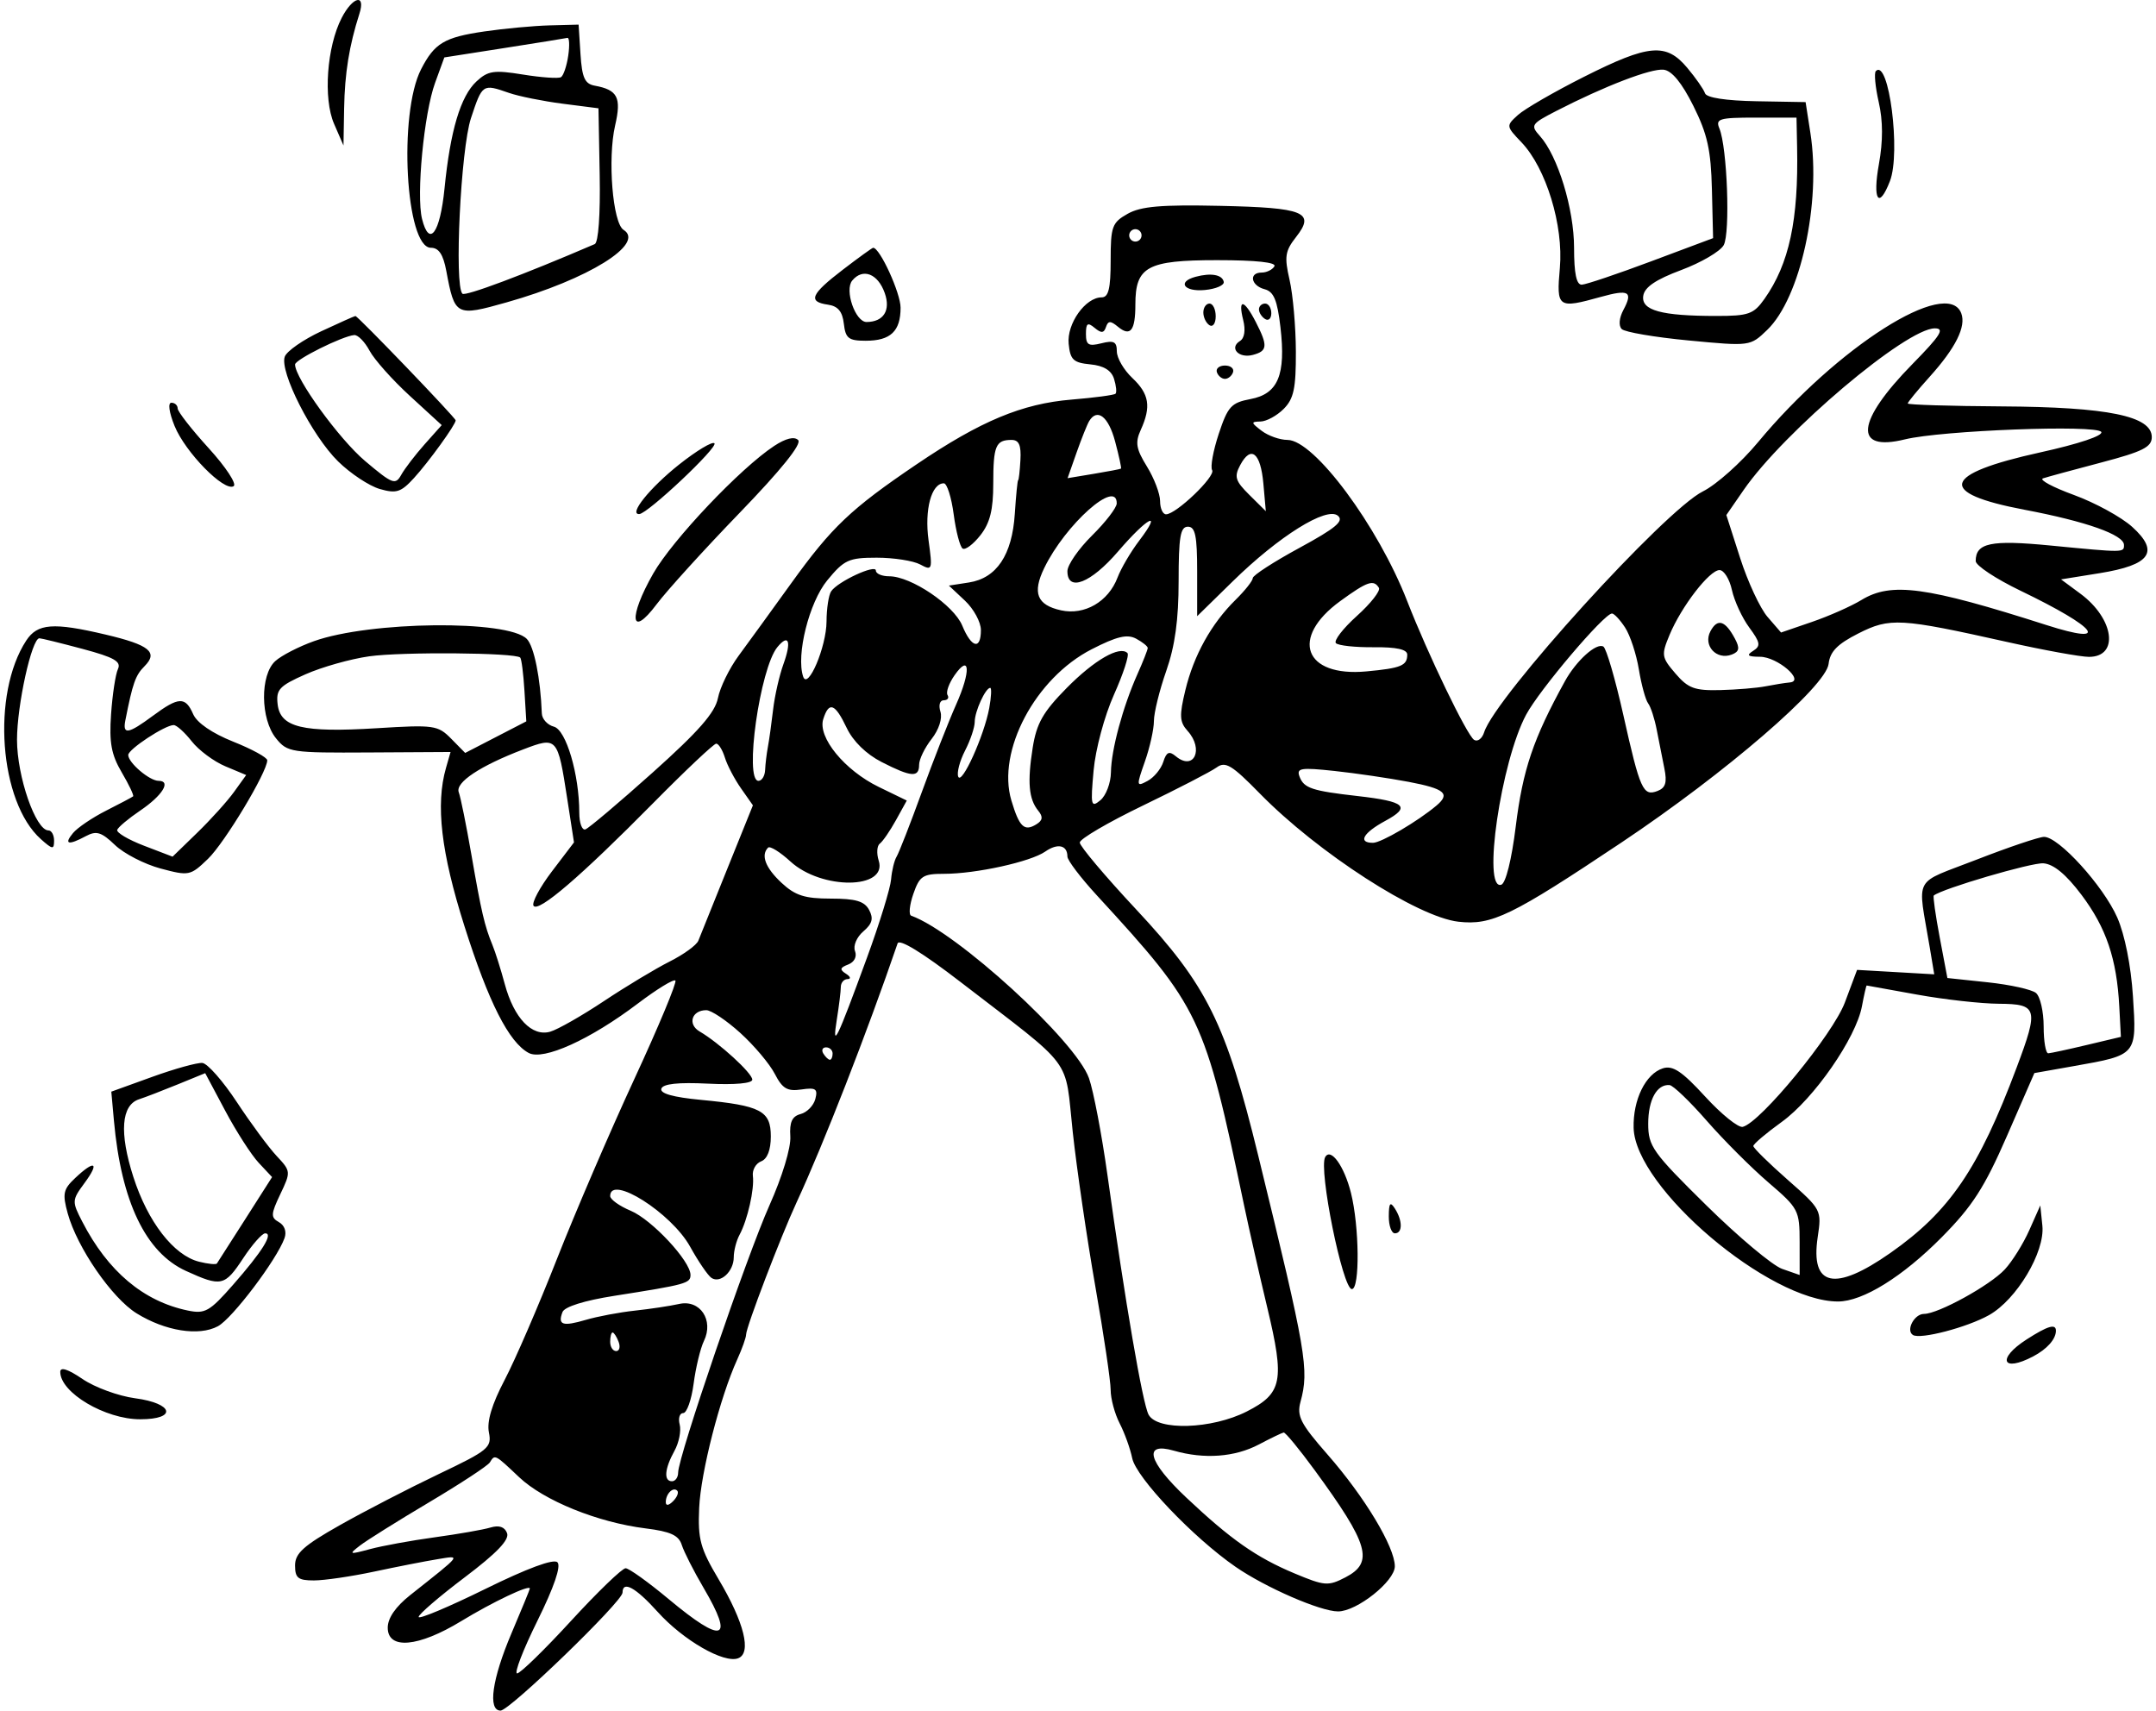 <svg width="334" height="265" viewBox="0 0 334 265" fill="none" xmlns="http://www.w3.org/2000/svg">
<path fill-rule="evenodd" clip-rule="evenodd" d="M52.931 2.772C50.63 7.236 50.052 15.268 51.751 19.179L53.211 22.54L53.311 16.778C53.407 11.34 54.094 7.081 55.676 2.135C56.689 -1.031 54.648 -0.557 52.931 2.772ZM75.025 4.872C68.827 5.781 67.319 6.681 65.238 10.719C61.691 17.6 62.831 38.384 66.756 38.384C67.975 38.384 68.662 39.415 69.138 41.967C70.448 48.966 70.627 49.06 78.488 46.841C91.103 43.283 100.022 37.752 96.602 35.611C94.914 34.554 94.105 24.586 95.29 19.447C96.293 15.096 95.696 13.927 92.133 13.272C90.59 12.988 90.162 12.037 89.927 8.368L89.635 3.815L85.141 3.932C82.669 3.997 78.117 4.42 75.025 4.872ZM88.029 8.628C87.795 10.219 87.29 11.716 86.905 11.954C86.52 12.193 83.878 12.012 81.034 11.551C76.513 10.82 75.603 10.954 73.812 12.614C71.349 14.899 69.755 20.235 68.865 29.184C68.173 36.133 66.503 38.404 65.382 33.919C64.464 30.251 65.678 17.566 67.4 12.836L68.836 8.895L78.092 7.448C83.183 6.653 87.596 5.942 87.9 5.869C88.203 5.795 88.261 7.038 88.029 8.628ZM245.425 11.88C240.81 14.203 236.19 16.871 235.158 17.809C233.3 19.495 233.306 19.539 235.703 22.05C239.515 26.041 242.232 34.934 241.649 41.504C241.099 47.7 241.316 47.853 248.007 45.991C252.347 44.782 253.011 45.166 251.495 48.007C250.83 49.255 250.723 50.464 251.234 50.977C251.708 51.453 256.378 52.248 261.612 52.745C271.127 53.648 271.128 53.648 273.759 51.12C278.911 46.167 282.146 31.455 280.463 20.619L279.717 15.818L272.108 15.684C267.344 15.6 264.363 15.138 264.133 14.448C263.932 13.842 262.693 12.066 261.38 10.501C258.114 6.607 255.439 6.838 245.425 11.88ZM262.332 16.408C264.509 20.776 265.054 23.229 265.203 29.344L265.386 36.891L255.814 40.474C250.549 42.446 245.704 44.078 245.046 44.102C244.217 44.132 243.849 42.378 243.849 38.394C243.849 32.373 241.333 24.145 238.546 21.057C237.057 19.405 237.199 19.191 241.128 17.17C248.571 13.341 255.773 10.576 257.728 10.799C258.998 10.943 260.549 12.834 262.332 16.408ZM290.598 11.012C290.308 11.303 290.512 13.474 291.05 15.837C291.71 18.728 291.718 21.862 291.075 25.418C290.067 30.995 291.051 32.519 292.781 28.061C294.493 23.646 292.616 8.987 290.598 11.012ZM78.829 14.385C80.355 14.917 84.103 15.673 87.159 16.066L92.713 16.778L92.902 27.091C93.014 33.238 92.704 37.57 92.133 37.816C81.112 42.557 72.072 45.945 71.634 45.499C70.347 44.194 71.378 23.085 72.962 18.302C74.72 12.991 74.758 12.966 78.829 14.385ZM278.401 22.78C278.632 34.107 277.174 40.886 273.344 46.306C271.674 48.668 270.892 48.946 265.919 48.946C257.347 48.946 254.224 48.087 254.568 45.824C254.772 44.483 256.51 43.304 260.45 41.834C263.526 40.685 266.486 38.952 267.027 37.982C268.067 36.118 267.577 22.811 266.361 19.899C265.734 18.397 266.332 18.219 271.984 18.219H278.308L278.401 22.78ZM174.692 33.12C172.279 34.48 172.059 35.083 172.059 40.335C172.059 44.72 171.731 46.066 170.661 46.066C168.146 46.066 165.25 50.144 165.554 53.256C165.797 55.736 166.274 56.19 168.902 56.446C170.974 56.646 172.165 57.37 172.579 58.678C172.916 59.743 173.021 60.784 172.814 60.993C172.606 61.202 169.541 61.611 166.002 61.903C158.339 62.536 151.911 65.22 142.009 71.923C131.804 78.831 128.86 81.625 122.551 90.388C119.509 94.612 115.85 99.656 114.42 101.594C112.99 103.534 111.55 106.479 111.221 108.14C110.774 110.4 108.23 113.304 101.127 119.663C95.904 124.339 91.205 128.31 90.685 128.486C90.165 128.662 89.74 127.495 89.74 125.893C89.74 119.983 87.699 113.069 85.807 112.573C84.812 112.311 83.97 111.393 83.938 110.529C83.73 105.051 82.738 100.132 81.611 98.979C78.689 95.993 57.345 96.22 48.629 99.33C46.285 100.165 43.593 101.554 42.646 102.413C40.272 104.568 40.336 111.384 42.757 114.376C44.523 116.559 45.063 116.64 57.196 116.57L69.799 116.497L69.089 118.971C67.463 124.641 68.327 132.048 71.947 143.465C75.69 155.272 78.829 161.468 81.903 163.119C84.177 164.339 91.431 161.055 98.814 155.463C101.748 153.241 104.364 151.639 104.628 151.903C104.891 152.167 102.029 159.034 98.267 167.161C94.504 175.29 89.108 187.839 86.273 195.05C83.439 202.261 79.797 210.685 78.178 213.771C76.2 217.545 75.401 220.204 75.738 221.897C76.207 224.248 75.695 224.673 67.914 228.382C63.335 230.566 56.466 234.116 52.649 236.273C47.026 239.449 45.709 240.634 45.709 242.514C45.709 244.461 46.179 244.835 48.632 244.835C50.239 244.835 54.438 244.219 57.964 243.468C61.49 242.716 65.882 241.855 67.725 241.555C71.49 240.941 71.717 240.639 63.546 247.11C61.288 248.897 60.067 250.667 60.067 252.151C60.067 255.606 64.819 255.181 71.467 251.129C76.317 248.174 82.083 245.435 82.083 246.087C82.083 246.221 80.802 249.343 79.237 253.025C76.224 260.112 75.534 265 77.545 265C78.959 265 96.441 248.092 96.441 246.725C96.441 244.806 98.472 245.919 101.881 249.705C105.842 254.103 112.155 257.739 114.358 256.89C116.468 256.078 115.294 251.342 111.326 244.66C108.481 239.869 108.097 238.462 108.313 233.6C108.557 228.105 111.534 216.493 114.21 210.602C114.966 208.937 115.585 207.198 115.585 206.738C115.585 205.601 120.934 191.598 123.408 186.26C127.559 177.303 134.369 159.844 139.05 146.155C139.314 145.386 142.908 147.589 148.823 152.145C166.692 165.908 164.897 163.506 166.188 175.386C166.809 181.103 168.385 191.87 169.688 199.312C170.992 206.755 172.059 213.958 172.059 215.318C172.059 216.679 172.688 219.016 173.457 220.511C174.226 222.006 175.098 224.429 175.396 225.894C176.008 228.907 184.852 238.201 191.425 242.738C196.07 245.943 204.562 249.636 207.289 249.636C210.205 249.636 216.091 244.952 216.082 242.64C216.068 239.637 211.399 231.881 205.659 225.331C201.473 220.552 200.869 219.378 201.469 217.169C202.83 212.154 202.399 209.638 194.929 179.059C189.92 158.552 186.988 152.636 176.017 140.892C171.208 135.745 167.273 131.078 167.273 130.523C167.273 129.967 171.689 127.383 177.085 124.78C182.48 122.177 187.61 119.525 188.484 118.885C189.833 117.898 190.839 118.507 195.184 122.945C204.156 132.108 219.598 142.072 225.936 142.789C231.121 143.375 234.135 141.912 251.19 130.52C267.338 119.734 282.878 106.331 283.281 102.844C283.501 100.944 284.639 99.779 287.88 98.137C292.788 95.652 294.331 95.742 311.035 99.473C316.663 100.731 322.325 101.759 323.615 101.759C328.321 101.759 327.523 95.845 322.298 91.981L319.29 89.756L325.26 88.796C333.158 87.526 334.59 85.489 330.308 81.617C328.637 80.106 324.58 77.886 321.295 76.684C318.009 75.483 315.847 74.323 316.491 74.107C317.134 73.892 321.19 72.788 325.504 71.654C331.95 69.959 333.347 69.256 333.347 67.713C333.347 64.449 326.549 63.057 310.136 62.958C302.108 62.909 295.54 62.706 295.539 62.506C295.539 62.306 297.065 60.446 298.932 58.374C302.97 53.89 304.616 50.582 303.83 48.528C301.675 42.895 284.606 53.728 272.343 68.511C269.723 71.668 265.883 75.094 263.808 76.125C257.914 79.05 231.651 107.969 229.92 113.439C229.608 114.424 228.908 114.955 228.364 114.618C227.269 113.938 221.192 101.337 217.996 93.117C213.463 81.459 203.576 68.151 199.449 68.151C198.273 68.151 196.476 67.516 195.454 66.741C193.773 65.465 193.756 65.329 195.271 65.301C196.193 65.284 197.808 64.406 198.861 63.35C200.429 61.777 200.771 60.169 200.752 54.468C200.739 50.639 200.299 45.64 199.776 43.361C198.948 39.761 199.08 38.887 200.784 36.715C203.795 32.874 202.082 32.173 189.003 31.889C179.884 31.691 176.747 31.962 174.692 33.12ZM176.845 36.463C176.845 36.991 176.415 37.423 175.888 37.423C175.362 37.423 174.931 36.991 174.931 36.463C174.931 35.935 175.362 35.503 175.888 35.503C176.415 35.503 176.845 35.935 176.845 36.463ZM130.559 41.789C125.596 45.59 125.105 46.748 128.267 47.199C129.81 47.419 130.507 48.256 130.724 50.147C130.985 52.42 131.457 52.787 134.122 52.787C137.96 52.787 139.515 51.311 139.515 47.667C139.515 45.394 136.307 38.384 135.267 38.384C135.122 38.384 133.004 39.916 130.559 41.789ZM197.425 41.264C197.1 41.792 196.213 42.225 195.454 42.225C193.422 42.225 193.775 44.247 195.906 44.805C197.331 45.179 197.876 46.487 198.365 50.719C199.217 58.085 197.993 61.018 193.732 61.82C190.741 62.384 190.21 62.964 188.807 67.2C187.942 69.812 187.481 72.347 187.78 72.834C188.359 73.775 182.203 79.674 180.641 79.674C180.132 79.674 179.717 78.753 179.717 77.627C179.717 76.5 178.801 74.092 177.681 72.274C175.993 69.536 175.83 68.564 176.724 66.594C178.36 62.993 178.039 61.027 175.409 58.549C174.093 57.308 173.016 55.458 173.016 54.436C173.016 52.935 172.558 52.694 170.623 53.182C168.629 53.684 168.23 53.442 168.23 51.728C168.23 50.072 168.492 49.889 169.573 50.789C170.604 51.648 171.012 51.62 171.332 50.667C171.664 49.675 172.037 49.666 173.188 50.618C175.117 52.214 175.888 51.232 175.888 47.181C175.888 41.301 177.72 40.304 188.536 40.304C194.613 40.304 197.804 40.649 197.425 41.264ZM137.067 45.412C138.004 48.085 136.883 49.864 134.25 49.884C132.513 49.898 130.796 44.948 132.024 43.464C133.664 41.48 136.006 42.385 137.067 45.412ZM185.221 42.877C182.304 43.658 183.413 45.24 186.657 44.926C188.367 44.761 189.682 44.193 189.579 43.665C189.36 42.551 187.612 42.235 185.221 42.877ZM186.417 48.41C186.417 49.171 186.848 50.06 187.374 50.387C187.901 50.713 188.332 50.09 188.332 49.003C188.332 47.916 187.901 47.026 187.374 47.026C186.848 47.026 186.417 47.648 186.417 48.41ZM192.591 49.575C192.985 51.149 192.794 52.395 192.093 52.828C190.371 53.896 191.898 55.557 194.076 54.985C196.373 54.383 196.444 53.575 194.529 49.858C192.713 46.335 191.745 46.194 192.591 49.575ZM195.032 47.929C195.032 48.427 195.463 49.1 195.989 49.426C196.516 49.753 196.946 49.346 196.946 48.523C196.946 47.7 196.516 47.026 195.989 47.026C195.463 47.026 195.032 47.432 195.032 47.929ZM49.761 51.32C46.989 52.614 44.451 54.377 44.122 55.237C43.25 57.517 48.334 67.519 52.381 71.484C54.299 73.363 57.203 75.285 58.835 75.754C61.401 76.492 62.116 76.263 64.13 74.059C66.421 71.554 70.601 65.772 70.591 65.123C70.586 64.722 55.425 48.942 55.059 48.956C54.918 48.961 52.534 50.025 49.761 51.32ZM296.279 56.388C287.545 65.283 287.062 70.045 295.092 68.069C300.756 66.674 324.81 65.762 325.519 66.914C325.869 67.483 322.039 68.767 316.083 70.079C300.774 73.45 299.968 76.377 313.635 78.969C323.2 80.783 329.04 82.851 329.04 84.426C329.04 85.624 329.124 85.624 317.585 84.504C308.413 83.615 306.067 84.106 306.067 86.918C306.067 87.605 309.189 89.671 313.007 91.511C324.974 97.278 327.088 100.048 317.075 96.845C298.367 90.859 292.992 90.13 288.359 92.954C286.779 93.917 283.333 95.443 280.701 96.346L275.915 97.988L273.822 95.57C272.671 94.24 270.764 90.145 269.584 86.471L267.439 79.789L270.117 75.912C276.353 66.886 295.3 50.867 299.74 50.867C301.313 50.867 300.631 51.955 296.279 56.388ZM57.25 54.329C57.984 55.705 60.799 58.863 63.507 61.345L68.429 65.858L65.788 68.822C64.336 70.453 62.705 72.582 62.163 73.552C61.257 75.178 60.812 75.008 56.554 71.415C52.547 68.032 45.709 58.607 45.709 56.467C45.709 55.71 53.074 52.049 54.88 51.908C55.45 51.864 56.516 52.953 57.25 54.329ZM188.515 57.66C188.704 58.228 189.268 58.693 189.767 58.693C190.267 58.693 190.831 58.228 191.019 57.66C191.208 57.093 190.645 56.628 189.767 56.628C188.89 56.628 188.327 57.093 188.515 57.66ZM27.044 65.99C28.695 70.059 34.739 76.22 36.194 75.317C36.72 74.991 34.985 72.346 32.337 69.44C29.689 66.533 27.522 63.758 27.522 63.272C27.522 62.787 27.086 62.39 26.553 62.39C25.984 62.39 26.188 63.883 27.044 65.99ZM172.747 68.382C173.343 70.623 173.755 72.517 173.663 72.594C173.571 72.67 171.671 73.035 169.44 73.404L165.386 74.077L166.784 70.1C167.554 67.914 168.434 65.716 168.742 65.218C169.996 63.18 171.727 64.547 172.747 68.382ZM119.931 69.085C114.685 72.537 104.175 83.627 101.192 88.857C97.301 95.679 97.669 99.012 101.718 93.616C103.29 91.519 109.077 85.146 114.576 79.454C121.012 72.792 124.245 68.773 123.65 68.176C123.054 67.578 121.729 67.902 119.931 69.085ZM105.22 71.952C100.673 75.557 97.324 79.722 99.039 79.636C100.36 79.57 111.285 69.278 110.678 68.671C110.357 68.349 107.901 69.826 105.22 71.952ZM158.08 71.272C157.984 72.988 157.824 74.393 157.726 74.393C157.629 74.393 157.397 76.736 157.21 79.599C156.795 85.982 154.395 89.571 150.098 90.237L146.998 90.717L149.478 93.044C150.842 94.325 151.958 96.377 151.958 97.605C151.958 100.732 150.502 100.387 149.071 96.922C147.76 93.746 141.145 89.276 137.755 89.276C136.617 89.276 135.686 88.877 135.686 88.39C135.686 87.35 129.791 90.084 128.76 91.602C128.374 92.171 128.051 94.279 128.043 96.286C128.027 100.194 125.149 106.974 124.421 104.813C123.303 101.491 125.346 93.325 128.147 89.916C130.772 86.72 131.48 86.396 135.819 86.396C138.447 86.396 141.477 86.867 142.551 87.444C144.431 88.453 144.48 88.312 143.846 83.687C143.197 78.953 144.294 74.873 146.216 74.873C146.705 74.873 147.393 77.043 147.744 79.695C148.095 82.348 148.721 84.729 149.136 84.986C149.551 85.243 150.786 84.311 151.882 82.915C153.369 81.017 153.873 78.991 153.873 74.903C153.873 69.064 154.255 68.151 156.703 68.151C157.854 68.151 158.211 68.96 158.08 71.272ZM195.718 74.924L196.098 79.194L193.553 76.673C191.363 74.504 191.164 73.86 192.128 72.053C193.798 68.923 195.29 70.115 195.718 74.924ZM173 77.993C172.992 78.654 171.269 80.891 169.171 82.964C167.074 85.037 165.359 87.521 165.359 88.485C165.359 91.757 168.988 90.346 173.203 85.435C177.781 80.102 180.203 78.864 176.482 83.759C175.174 85.478 173.664 88.048 173.125 89.47C171.708 93.209 168.015 95.354 164.376 94.552C160.637 93.728 159.895 91.858 161.773 87.989C165.056 81.224 173.053 74.105 173 77.993ZM201.305 84.873C197.331 87.03 194.08 89.135 194.078 89.549C194.076 89.963 192.882 91.475 191.423 92.91C187.657 96.615 184.938 101.502 183.631 106.918C182.674 110.885 182.727 111.844 183.981 113.234C186.546 116.078 184.952 119.489 182.148 117.155C181.12 116.299 180.7 116.489 180.211 118.034C179.868 119.119 178.772 120.444 177.776 120.979C176.035 121.913 176.019 121.793 177.361 117.976C178.131 115.789 178.76 112.964 178.76 111.697C178.76 110.43 179.621 106.934 180.674 103.93C182.029 100.06 182.588 96.004 182.588 90.03C182.588 83.172 182.857 81.594 184.024 81.594C185.168 81.594 185.46 83.005 185.46 88.526V95.457L190.964 90.067C198.12 83.058 205.514 78.44 207.258 79.891C208.248 80.716 206.937 81.813 201.305 84.873ZM268.302 91.398C268.673 93.094 269.882 95.709 270.988 97.21C272.71 99.547 272.796 100.066 271.585 100.834C270.497 101.523 270.744 101.733 272.656 101.745C275.369 101.76 279.697 105.5 277.26 105.723C276.52 105.79 274.838 106.058 273.522 106.319C272.206 106.579 269.043 106.843 266.492 106.906C262.529 107.005 261.52 106.632 259.559 104.344C257.392 101.819 257.341 101.479 258.643 98.353C260.475 93.957 264.822 88.316 266.381 88.316C267.066 88.316 267.93 89.704 268.302 91.398ZM213.615 91.062C213.895 91.517 212.358 93.479 210.2 95.423C208.042 97.366 206.583 99.263 206.958 99.637C207.332 100.013 209.971 100.296 212.822 100.268C216.344 100.234 218.005 100.6 218.005 101.412C218.005 103.121 217.056 103.511 211.678 104.012C202.033 104.911 199.778 98.821 207.639 93.109C211.826 90.067 212.797 89.734 213.615 91.062ZM251.755 97.219C252.538 98.419 253.498 101.336 253.887 103.701C254.276 106.066 254.923 108.433 255.323 108.961C255.724 109.489 256.321 111.326 256.651 113.042C256.98 114.758 257.513 117.455 257.836 119.032C258.281 121.214 258.028 122.054 256.782 122.533C254.536 123.397 254.081 122.386 251.487 110.793C250.243 105.234 248.85 100.453 248.392 100.168C247.331 99.51 244.188 102.34 242.427 105.54C237.513 114.46 235.902 119.229 234.806 128.095C234.181 133.154 233.267 136.825 232.576 137.057C229.591 138.055 232.527 117.968 236.428 110.709C238.523 106.81 248.499 95.053 249.722 95.043C250.056 95.04 250.971 96.019 251.755 97.219ZM264.975 97.791C263.795 100.003 265.915 102.314 268.286 101.401C269.445 100.956 269.553 100.409 268.773 98.947C267.257 96.106 266.068 95.745 264.975 97.791ZM4.06 99.241C-1.35 107.524 -0.117 124.242 6.329 129.995C8.14 131.611 8.378 131.639 8.378 130.235C8.378 129.361 7.986 128.646 7.506 128.646C5.529 128.646 2.635 120.301 2.635 114.594C2.635 109.229 4.92 98.879 6.105 98.879C6.393 98.879 9.402 99.62 12.791 100.526C17.688 101.835 18.814 102.476 18.271 103.647C17.895 104.458 17.415 107.611 17.205 110.657C16.9 115.052 17.242 116.907 18.861 119.66C19.983 121.566 20.774 123.235 20.622 123.368C20.469 123.5 18.592 124.495 16.451 125.577C14.309 126.659 11.996 128.226 11.309 129.056C9.848 130.821 10.585 130.991 13.324 129.52C14.933 128.657 15.716 128.899 17.809 130.904C19.203 132.24 22.382 133.879 24.874 134.546C29.279 135.724 29.484 135.683 32.215 133.056C34.803 130.569 41.402 119.596 41.402 117.78C41.402 117.349 39.033 116.052 36.137 114.898C32.87 113.596 30.514 111.981 29.928 110.641C28.722 107.885 27.689 107.925 23.694 110.882C19.858 113.72 18.971 113.87 19.418 111.602C20.56 105.81 20.983 104.616 22.389 103.206C24.547 101.041 23.156 99.911 16.361 98.307C8.24 96.391 5.801 96.576 4.06 99.241ZM177.802 100.383C177.802 100.646 177.086 102.467 176.209 104.431C173.942 109.509 172.151 116.143 172.101 119.647C172.078 121.298 171.344 123.243 170.471 123.968C169.012 125.178 168.926 124.802 169.414 119.387C169.713 116.062 171.092 110.923 172.577 107.604C174.025 104.367 174.964 101.473 174.664 101.172C173.471 99.974 169.527 102.242 165.236 106.593C161.58 110.3 160.579 112.061 159.983 115.829C159.138 121.18 159.368 123.794 160.844 125.598C161.611 126.536 161.536 127.09 160.557 127.695C158.682 128.858 157.908 128.122 156.679 124.007C154.393 116.353 160.388 105.058 169.107 100.587C173.009 98.587 174.626 98.201 176.003 98.94C176.993 99.472 177.802 100.121 177.802 100.383ZM121.359 102.911C120.729 104.655 120.013 107.809 119.768 109.921C119.523 112.034 119.162 114.627 118.964 115.683C118.764 116.739 118.57 118.359 118.53 119.284C118.489 120.208 118.025 120.964 117.499 120.964C115.258 120.964 117.73 103.512 120.433 100.244C122.204 98.103 122.642 99.365 121.359 102.911ZM80.59 101.867C80.791 102.071 81.086 104.379 81.245 106.995L81.534 111.75L76.799 114.196L72.064 116.643L69.894 114.438C67.836 112.348 67.242 112.263 58.392 112.812C46.874 113.524 43.431 112.696 43.011 109.113C42.742 106.824 43.26 106.266 47.318 104.463C49.855 103.338 54.3 102.082 57.196 101.675C62.27 100.96 79.839 101.105 80.59 101.867ZM148.115 109.156C146.984 111.689 144.594 117.786 142.806 122.704C141.017 127.622 139.261 132.122 138.902 132.704C138.543 133.287 138.157 134.88 138.043 136.245C137.93 137.612 136.255 143.05 134.321 148.331C129.605 161.214 128.871 162.715 129.638 157.933C129.977 155.821 130.256 153.553 130.257 152.892C130.259 152.232 130.728 151.685 131.299 151.677C131.868 151.669 131.761 151.297 131.059 150.851C130.043 150.204 130.112 149.912 131.398 149.417C132.354 149.048 132.785 148.199 132.455 147.336C132.143 146.52 132.708 145.181 133.736 144.297C135.132 143.1 135.35 142.293 134.64 140.963C133.917 139.608 132.566 139.209 128.703 139.209C124.673 139.209 123.191 138.734 121.079 136.77C118.58 134.445 117.827 132.478 118.99 131.312C119.283 131.017 120.843 131.985 122.455 133.462C127.288 137.89 137.54 137.794 136.128 133.334C135.772 132.208 135.85 131.017 136.301 130.687C136.752 130.356 137.877 128.721 138.8 127.053L140.477 124.019L136.141 121.913C130.847 119.342 126.647 114.215 127.535 111.407C128.421 108.609 129.359 108.96 131.169 112.766C132.154 114.838 134.189 116.827 136.572 118.047C141.176 120.403 142.386 120.493 142.386 118.475C142.386 117.634 143.255 115.837 144.318 114.484C145.451 113.037 146.018 111.29 145.688 110.251C145.371 109.246 145.595 108.481 146.207 108.481C146.8 108.481 147.062 108.119 146.79 107.677C146.517 107.236 147.004 105.858 147.87 104.617C150.278 101.169 150.429 103.976 148.115 109.156ZM153.252 109.681C152.464 113.977 148.968 121.701 148.442 120.309C148.206 119.685 148.685 117.869 149.507 116.275C150.329 114.681 151.001 112.679 151.001 111.827C151.001 110.214 152.668 106.561 153.403 106.561C153.635 106.561 153.567 107.965 153.252 109.681ZM29.699 114.839C30.785 116.223 33.128 117.965 34.905 118.711L38.138 120.066L36.261 122.675C35.228 124.111 32.663 126.956 30.559 128.999L26.735 132.711L22.311 131.016C19.877 130.084 18.008 128.978 18.157 128.561C18.306 128.143 19.903 126.803 21.706 125.583C25.169 123.238 26.578 120.964 24.567 120.964C23.16 120.964 19.865 118.158 19.865 116.96C19.865 116.073 25.549 112.332 26.906 112.326C27.357 112.324 28.614 113.455 29.699 114.839ZM87.864 123.673L88.92 130.501L85.517 134.972C83.646 137.431 82.356 139.835 82.65 140.314C83.353 141.454 89.969 135.778 101.208 124.394C106.198 119.339 110.585 115.203 110.955 115.203C111.324 115.203 111.928 116.175 112.296 117.363C112.663 118.552 113.791 120.701 114.801 122.14L116.638 124.757L112.656 134.624C110.466 140.05 108.453 145.049 108.183 145.732C107.912 146.414 105.913 147.865 103.741 148.957C101.568 150.049 96.991 152.804 93.569 155.08C90.147 157.355 86.401 159.491 85.242 159.825C82.408 160.643 79.626 157.736 78.203 152.467C77.589 150.192 76.73 147.467 76.294 146.411C75.068 143.436 74.568 141.29 73.021 132.367C72.231 127.813 71.354 123.482 71.072 122.743C70.491 121.224 74.341 118.662 81.068 116.091C86.311 114.088 86.397 114.184 87.864 123.673ZM218.244 121.126C223.818 122.188 224.717 122.95 222.551 124.781C219.655 127.23 213.972 130.567 212.698 130.567C210.297 130.567 211.17 129.021 214.625 127.155C218.632 124.99 217.709 124.162 210.356 123.326C203.235 122.518 202.008 122.109 201.324 120.322C200.812 118.982 201.487 118.872 206.739 119.435C210.04 119.789 215.217 120.55 218.244 121.126ZM306.22 133.168C296.172 137.08 297.055 135.432 298.947 146.753L299.646 150.938L293.669 150.594L287.692 150.251L285.806 155.289C283.959 160.224 272.754 173.875 269.983 174.568C269.3 174.738 266.679 172.627 264.158 169.876C260.567 165.959 259.148 165.011 257.608 165.501C254.93 166.354 252.961 170.367 253.076 174.739C253.318 184.005 274.07 201.624 284.739 201.624C288.569 201.624 294.753 197.79 300.827 191.649C305.561 186.864 307.42 183.975 310.897 176.009L315.16 166.237L321.314 165.148C331.078 163.42 331.021 163.487 330.43 154.357C330.123 149.609 329.165 144.795 328 142.144C325.839 137.229 318.889 129.585 316.636 129.647C315.825 129.67 311.137 131.254 306.22 133.168ZM165.359 132.691C165.359 133.269 167.404 135.968 169.906 138.689C185.999 156.2 186.594 157.453 192.731 186.741C193.506 190.437 195.123 197.567 196.325 202.584C199.042 213.927 198.658 215.863 193.135 218.668C187.726 221.417 179.281 221.684 177.933 219.149C177.003 217.402 174.308 201.696 171.565 182.056C170.689 175.782 169.399 169.018 168.699 167.026C166.671 161.263 148.19 144.371 141.16 141.857C140.748 141.709 140.898 140.189 141.492 138.479C142.459 135.697 142.963 135.368 146.262 135.368C151.189 135.368 159.655 133.506 161.925 131.923C163.849 130.582 165.359 130.919 165.359 132.691ZM322.463 138.634C326.292 143.728 327.922 148.544 328.312 155.921L328.561 160.629L323.296 161.881C320.401 162.57 317.709 163.151 317.314 163.174C316.919 163.196 316.596 161.323 316.596 159.011C316.596 156.699 316.058 154.365 315.4 153.825C314.742 153.284 311.386 152.542 307.943 152.176L301.683 151.511L300.495 145.229C299.842 141.774 299.429 138.85 299.576 138.73C300.89 137.663 314.733 133.599 316.564 133.742C318.153 133.867 320.079 135.464 322.463 138.634ZM296.974 154.078C301.185 154.841 306.893 155.481 309.656 155.499C315.665 155.54 315.853 156.209 312.422 165.353C306.52 181.081 302.035 187.669 292.854 194.101C284.217 200.151 280.445 199.329 281.592 191.649C282.219 187.453 282.181 187.38 276.928 182.758C274.015 180.196 271.627 177.848 271.62 177.541C271.614 177.234 273.596 175.551 276.026 173.8C280.996 170.221 287.526 160.806 288.443 155.898C288.777 154.113 289.11 152.661 289.183 152.671C289.257 152.681 292.762 153.315 296.974 154.078ZM114.687 160.022C116.828 161.963 119.232 164.815 120.029 166.361C121.209 168.65 121.972 169.099 124.136 168.78C126.38 168.45 126.719 168.679 126.309 170.251C126.042 171.275 125.018 172.324 124.032 172.583C122.704 172.931 122.291 173.83 122.434 176.056C122.546 177.796 121.184 182.289 119.194 186.741C115.679 194.607 105.055 225.7 105.055 228.125C105.055 228.865 104.625 229.471 104.098 229.471C102.793 229.471 102.951 227.538 104.483 224.764C105.184 223.496 105.549 221.659 105.295 220.683C105.04 219.707 105.287 218.909 105.842 218.909C106.398 218.909 107.124 216.857 107.455 214.347C107.787 211.838 108.503 208.868 109.048 207.746C110.615 204.514 108.452 201.278 105.21 202.005C103.809 202.318 100.724 202.783 98.355 203.038C95.986 203.292 92.569 203.935 90.761 204.467C87.151 205.528 86.372 205.267 87.141 203.257C87.455 202.437 90.531 201.473 95.156 200.747C106.309 198.994 106.97 198.813 106.97 197.504C106.97 195.363 100.983 188.94 97.709 187.568C95.958 186.835 94.526 185.808 94.526 185.288C94.526 181.891 104.014 187.899 106.909 193.128C108.18 195.424 109.668 197.603 110.217 197.969C111.595 198.889 113.67 196.968 113.67 194.772C113.67 193.773 114.075 192.205 114.57 191.288C115.808 188.994 116.89 184.208 116.633 182.173C116.515 181.245 117.093 180.226 117.916 179.909C118.87 179.543 119.413 178.143 119.413 176.055C119.413 172.074 117.873 171.267 108.592 170.389C104.273 169.98 102.205 169.396 102.454 168.654C102.707 167.899 105.054 167.646 109.685 167.875C113.843 168.08 116.542 167.836 116.542 167.254C116.542 166.251 111.405 161.552 108.386 159.794C106.474 158.681 107.157 156.493 109.416 156.493C110.174 156.493 112.546 158.081 114.687 160.022ZM128.985 163.215C128.985 163.743 128.796 164.175 128.563 164.175C128.331 164.175 127.875 163.743 127.55 163.215C127.224 162.687 127.415 162.254 127.972 162.254C128.529 162.254 128.985 162.687 128.985 163.215ZM23.58 166.825L17.244 169.115L17.649 173.606C18.778 186.148 22.565 194.045 28.811 196.89C34.288 199.385 34.807 199.269 37.687 194.903C39.081 192.79 40.609 191.062 41.084 191.062C42.391 191.062 40.634 193.874 36.107 199.033C32.462 203.186 31.764 203.58 29.073 203.019C22.213 201.588 16.712 196.952 12.745 189.257C11.122 186.107 11.132 185.932 13.104 183.256C15.476 180.037 14.691 179.627 11.649 182.494C9.79 184.246 9.649 184.917 10.492 187.981C11.949 193.275 17.332 201.085 21.159 203.457C25.598 206.208 30.815 207.038 33.756 205.458C35.989 204.26 42.875 195.152 44.077 191.807C44.434 190.816 44.087 189.824 43.213 189.333C41.919 188.606 41.943 188.116 43.426 184.994C45.077 181.523 45.068 181.441 42.844 179.065C41.604 177.741 38.834 173.99 36.688 170.73C34.542 167.471 32.141 164.744 31.351 164.669C30.561 164.596 27.064 165.565 23.58 166.825ZM40.079 180.14L42.149 182.351L37.996 188.867C35.712 192.45 33.733 195.543 33.599 195.738C33.465 195.934 32.217 195.807 30.826 195.457C26.907 194.47 22.894 189.289 20.66 182.331C18.455 175.462 18.777 171.182 21.569 170.285C22.474 169.994 25.144 168.967 27.502 168.003L31.789 166.25L34.899 172.089C36.609 175.301 38.941 178.924 40.079 180.14ZM264.394 173.616C267.008 176.609 271.315 180.919 273.966 183.192C278.631 187.19 278.787 187.489 278.793 192.421L278.797 197.519L276.082 196.57C274.588 196.047 269.309 191.622 264.35 186.737C256.005 178.514 255.335 177.573 255.335 174.087C255.335 170.372 256.676 167.941 258.638 168.095C259.19 168.138 261.781 170.622 264.394 173.616ZM205.293 179.252C204.235 181.1 207.995 199.704 209.427 199.704C210.683 199.704 210.589 189.998 209.284 184.794C208.239 180.632 206.158 177.741 205.293 179.252ZM215.148 188.421C215.14 189.873 215.564 191.062 216.09 191.062C217.3 191.062 217.3 189.1 216.09 187.221C215.368 186.098 215.159 186.363 215.148 188.421ZM314.375 190.568C313.44 192.674 311.728 195.417 310.568 196.665C308.273 199.134 300.259 203.545 298.065 203.545C296.549 203.545 295.205 206.106 296.349 206.815C297.504 207.531 304.725 205.642 308.131 203.733C312.407 201.336 316.815 193.955 316.398 189.891L316.074 186.741L314.375 190.568ZM313.964 207.496C309.3 210.492 310.149 212.676 314.984 210.122C317.115 208.998 318.469 207.479 318.496 206.185C318.52 205.013 317.264 205.376 313.964 207.496ZM95.83 207.866C96.132 208.658 95.963 209.306 95.454 209.306C94.944 209.306 94.526 208.658 94.526 207.866C94.526 207.074 94.696 206.425 94.902 206.425C95.109 206.425 95.526 207.074 95.83 207.866ZM9.336 212.529C9.336 215.745 16.293 219.869 21.716 219.869C27.495 219.869 26.898 217.407 20.927 216.613C18.353 216.27 14.692 214.931 12.791 213.637C10.53 212.099 9.336 211.714 9.336 212.529ZM203.647 227.731C212.077 239.251 212.881 242.047 208.431 244.356C205.755 245.743 205.21 245.701 200.534 243.744C194.639 241.276 190.671 238.496 183.785 232.007C177.828 226.395 177.022 223.344 181.864 224.737C186.555 226.086 191.306 225.737 195.032 223.767C196.875 222.794 198.598 221.963 198.861 221.921C199.124 221.88 201.278 224.494 203.647 227.731ZM80.421 228.839C84.262 232.474 92.599 235.851 100.003 236.772C103.87 237.253 105.142 237.835 105.618 239.34C105.957 240.41 107.476 243.4 108.995 245.983C113.817 254.187 112.028 254.769 103.602 247.74C100.453 245.112 97.446 242.956 96.919 242.946C96.393 242.938 92.594 246.599 88.478 251.084C84.361 255.57 80.595 259.239 80.109 259.239C79.623 259.239 81.037 255.572 83.253 251.091C85.834 245.87 86.949 242.614 86.357 242.026C85.768 241.442 81.702 242.945 75.143 246.174C69.484 248.959 64.853 250.902 64.853 250.491C64.853 250.08 68.062 247.321 71.983 244.361C76.961 240.602 78.944 238.533 78.552 237.507C78.177 236.527 77.318 236.24 75.968 236.644C74.856 236.977 70.983 237.655 67.361 238.151C63.739 238.646 59.216 239.472 57.31 239.985C54.082 240.854 53.975 240.816 55.76 239.437C56.813 238.623 61.643 235.6 66.494 232.719C71.345 229.837 75.57 227.064 75.883 226.555C76.673 225.274 76.629 225.252 80.421 228.839ZM104.273 232.56C103.587 233.249 103.141 233.305 103.141 232.704C103.141 231.422 104.273 230.286 104.912 230.928C105.184 231.201 104.897 231.935 104.273 232.56Z" fill="black"/>
</svg>
